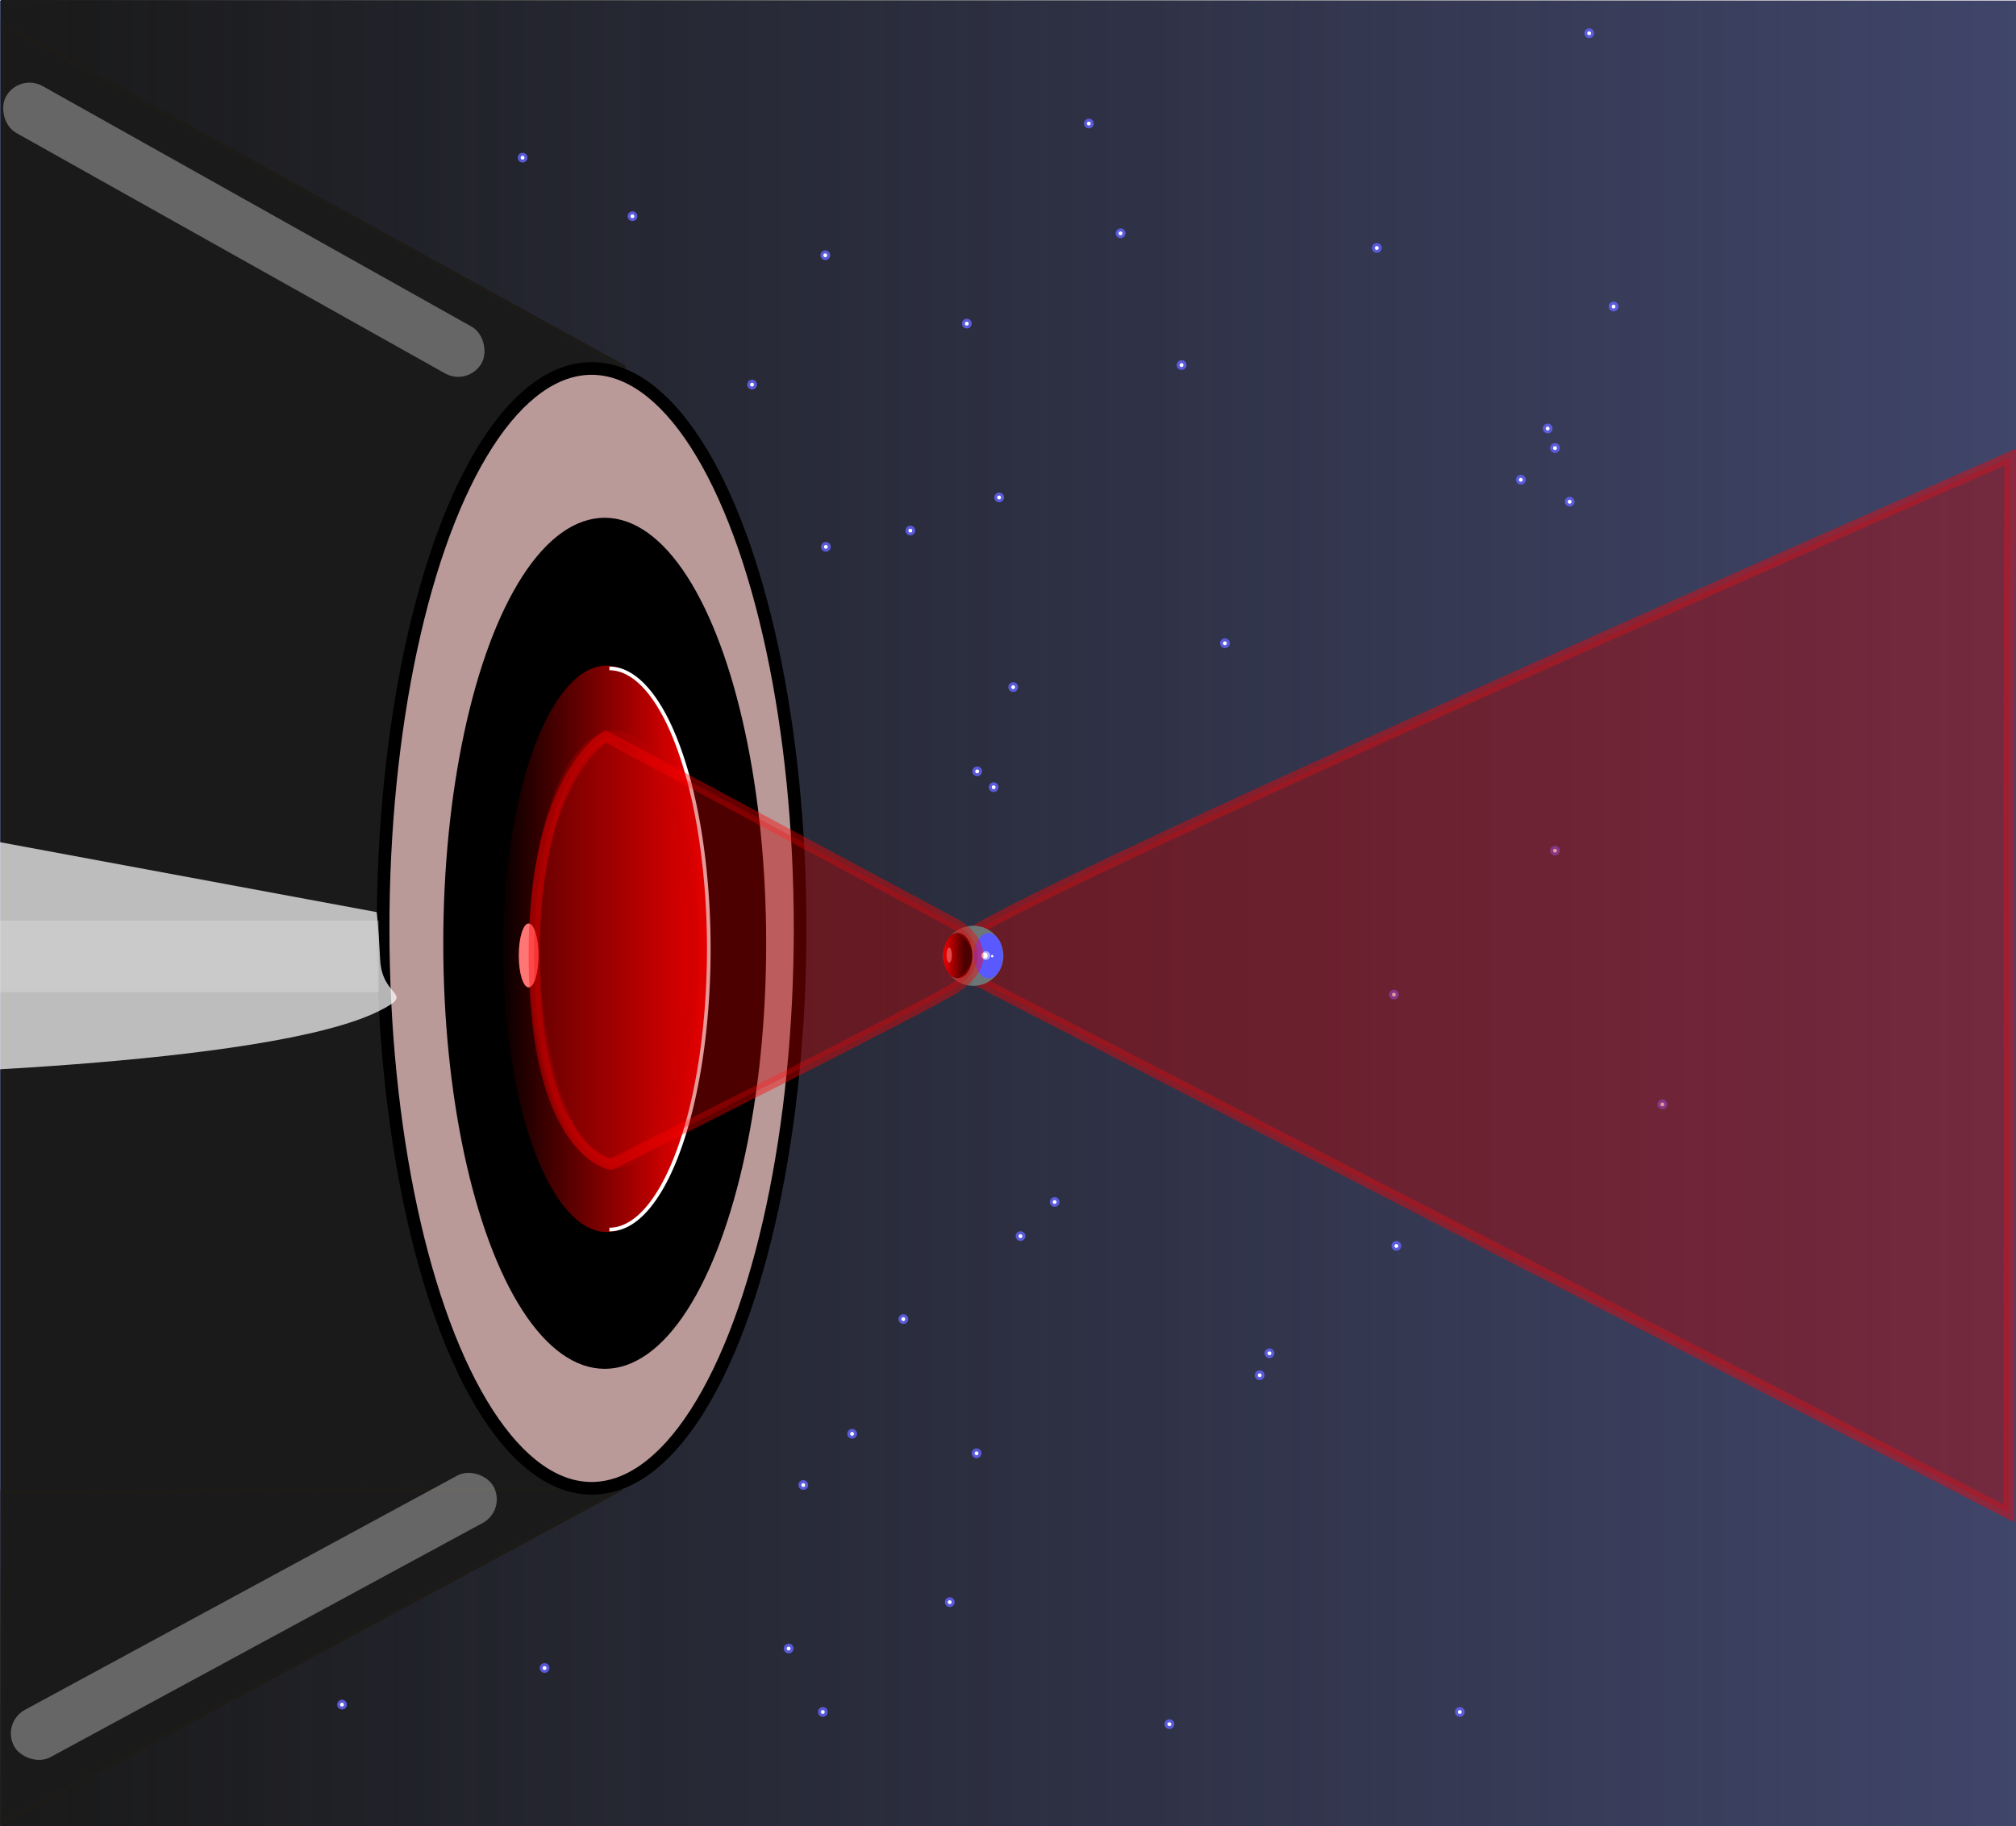 <?xml version="1.0" encoding="UTF-8" standalone="no"?>
<!-- Created with Inkscape (http://www.inkscape.org/) -->

<svg
   xmlns:dc="http://purl.org/dc/elements/1.1/"
   xmlns:cc="http://creativecommons.org/ns#"
   xmlns:rdf="http://www.w3.org/1999/02/22-rdf-syntax-ns#"
   xmlns:svg="http://www.w3.org/2000/svg"
   xmlns="http://www.w3.org/2000/svg"
   xmlns:xlink="http://www.w3.org/1999/xlink"
   xmlns:sodipodi="http://sodipodi.sourceforge.net/DTD/sodipodi-0.dtd"
   xmlns:inkscape="http://www.inkscape.org/namespaces/inkscape"
   width="156.105mm"
   height="141.45mm"
   viewBox="0 0 553.127 501.202"
   id="svg5659"
   version="1.1"
   inkscape:version="0.91 r13725"
   sodipodi:docname="trapping.svg">
  <defs
     id="defs5661">
    <linearGradient
       inkscape:collect="always"
       id="linearGradient5127">
      <stop
         style="stop-color:#1a1a1a;stop-opacity:1;"
         offset="0"
         id="stop5129" />
      <stop
         style="stop-color:#1a1a1a;stop-opacity:0;"
         offset="1"
         id="stop5131" />
    </linearGradient>
    <linearGradient
       inkscape:collect="always"
       id="linearGradient6532">
      <stop
         style="stop-color:#ff7676;stop-opacity:1;"
         offset="0"
         id="stop6534" />
      <stop
         style="stop-color:#000000;stop-opacity:0"
         offset="1"
         id="stop6536" />
    </linearGradient>
    <linearGradient
       inkscape:collect="always"
       id="linearGradient6419">
      <stop
         style="stop-color:#ff0000;stop-opacity:1;"
         offset="0"
         id="stop6421" />
      <stop
         style="stop-color:#ff0000;stop-opacity:0;"
         offset="1"
         id="stop6423" />
    </linearGradient>
    <linearGradient
       inkscape:collect="always"
       id="linearGradient6248">
      <stop
         style="stop-color:#ff0000;stop-opacity:1;"
         offset="0"
         id="stop6250" />
      <stop
         style="stop-color:#ff0000;stop-opacity:0;"
         offset="1"
         id="stop6252" />
    </linearGradient>
    <linearGradient
       inkscape:collect="always"
       xlink:href="#linearGradient6248"
       id="linearGradient6254"
       x1="213.142"
       y1="412.936"
       x2="154.553"
       y2="412.936"
       gradientUnits="userSpaceOnUse" />
    <linearGradient
       inkscape:collect="always"
       xlink:href="#linearGradient6419"
       id="linearGradient6425"
       x1="222.143"
       y1="623.076"
       x2="259.286"
       y2="623.434"
       gradientUnits="userSpaceOnUse"
       gradientTransform="translate(-0.571,0)" />
    <linearGradient
       inkscape:collect="always"
       xlink:href="#linearGradient6532"
       id="linearGradient6538"
       x1="225"
       y1="632.362"
       x2="278.571"
       y2="630.219"
       gradientUnits="userSpaceOnUse" />
    <filter
       inkscape:collect="always"
       style="color-interpolation-filters:sRGB"
       id="filter4631"
       x="-0.545"
       width="2.091"
       y="-0.169"
       height="1.338">
      <feGaussianBlur
         inkscape:collect="always"
         stdDeviation="1.235"
         id="feGaussianBlur4633" />
    </filter>
    <filter
       inkscape:collect="always"
       style="color-interpolation-filters:sRGB"
       id="filter4747"
       x="-0.028"
       width="1.057"
       y="-0.029"
       height="1.059">
      <feGaussianBlur
         inkscape:collect="always"
         stdDeviation="1.436"
         id="feGaussianBlur4749" />
    </filter>
    <filter
       inkscape:collect="always"
       style="color-interpolation-filters:sRGB"
       id="filter4947"
       x="-0.23"
       width="1.46"
       y="-0.086"
       height="1.171">
      <feGaussianBlur
         inkscape:collect="always"
         stdDeviation="4.181"
         id="feGaussianBlur4949" />
    </filter>
    <filter
       inkscape:collect="always"
       style="color-interpolation-filters:sRGB"
       id="filter5011"
       x="-0.076"
       width="1.152"
       y="-0.013"
       height="1.027">
      <feGaussianBlur
         inkscape:collect="always"
         stdDeviation="0.861"
         id="feGaussianBlur5013" />
    </filter>
    <filter
       inkscape:collect="always"
       style="color-interpolation-filters:sRGB"
       id="filter4747-3"
       x="-0.028"
       width="1.057"
       y="-0.029"
       height="1.059">
      <feGaussianBlur
         inkscape:collect="always"
         stdDeviation="1.436"
         id="feGaussianBlur4749-4" />
    </filter>
    <linearGradient
       inkscape:collect="always"
       xlink:href="#linearGradient5127"
       id="linearGradient5133"
       x1="25.714"
       y1="403.791"
       x2="475.714"
       y2="403.791"
       gradientUnits="userSpaceOnUse"
       gradientTransform="matrix(1.065,0,0,1,-2.87,0)" />
    <filter
       inkscape:collect="always"
       style="color-interpolation-filters:sRGB"
       id="filter1940"
       x="-0.708"
       width="2.416"
       y="-0.708"
       height="2.416">
      <feGaussianBlur
         inkscape:collect="always"
         stdDeviation="1.746"
         id="feGaussianBlur1942" />
    </filter>
    <filter
       inkscape:collect="always"
       style="color-interpolation-filters:sRGB"
       id="filter1940-1"
       x="-0.708"
       width="2.416"
       y="-0.708"
       height="2.416">
      <feGaussianBlur
         inkscape:collect="always"
         stdDeviation="1.746"
         id="feGaussianBlur1942-8" />
    </filter>
    <filter
       inkscape:collect="always"
       style="color-interpolation-filters:sRGB"
       id="filter1940-8"
       x="-0.708"
       width="2.416"
       y="-0.708"
       height="2.416">
      <feGaussianBlur
         inkscape:collect="always"
         stdDeviation="1.746"
         id="feGaussianBlur1942-6" />
    </filter>
    <filter
       inkscape:collect="always"
       style="color-interpolation-filters:sRGB"
       id="filter1940-6"
       x="-0.708"
       width="2.416"
       y="-0.708"
       height="2.416">
      <feGaussianBlur
         inkscape:collect="always"
         stdDeviation="1.746"
         id="feGaussianBlur1942-9" />
    </filter>
    <filter
       inkscape:collect="always"
       style="color-interpolation-filters:sRGB"
       id="filter1940-4"
       x="-0.708"
       width="2.416"
       y="-0.708"
       height="2.416">
      <feGaussianBlur
         inkscape:collect="always"
         stdDeviation="1.746"
         id="feGaussianBlur1942-63" />
    </filter>
    <filter
       inkscape:collect="always"
       style="color-interpolation-filters:sRGB"
       id="filter1940-43"
       x="-0.708"
       width="2.416"
       y="-0.708"
       height="2.416">
      <feGaussianBlur
         inkscape:collect="always"
         stdDeviation="1.746"
         id="feGaussianBlur1942-3" />
    </filter>
    <filter
       inkscape:collect="always"
       style="color-interpolation-filters:sRGB"
       id="filter1940-61"
       x="-0.708"
       width="2.416"
       y="-0.708"
       height="2.416">
      <feGaussianBlur
         inkscape:collect="always"
         stdDeviation="1.746"
         id="feGaussianBlur1942-89" />
    </filter>
    <filter
       inkscape:collect="always"
       style="color-interpolation-filters:sRGB"
       id="filter1940-2"
       x="-0.708"
       width="2.416"
       y="-0.708"
       height="2.416">
      <feGaussianBlur
         inkscape:collect="always"
         stdDeviation="1.746"
         id="feGaussianBlur1942-69" />
    </filter>
    <filter
       inkscape:collect="always"
       style="color-interpolation-filters:sRGB"
       id="filter1940-42"
       x="-0.708"
       width="2.416"
       y="-0.708"
       height="2.416">
      <feGaussianBlur
         inkscape:collect="always"
         stdDeviation="1.746"
         id="feGaussianBlur1942-2" />
    </filter>
    <filter
       inkscape:collect="always"
       style="color-interpolation-filters:sRGB"
       id="filter1940-3"
       x="-0.708"
       width="2.416"
       y="-0.708"
       height="2.416">
      <feGaussianBlur
         inkscape:collect="always"
         stdDeviation="1.746"
         id="feGaussianBlur1942-68" />
    </filter>
    <filter
       inkscape:collect="always"
       style="color-interpolation-filters:sRGB"
       id="filter1940-39"
       x="-0.708"
       width="2.416"
       y="-0.708"
       height="2.416">
      <feGaussianBlur
         inkscape:collect="always"
         stdDeviation="1.746"
         id="feGaussianBlur1942-4" />
    </filter>
    <filter
       inkscape:collect="always"
       style="color-interpolation-filters:sRGB"
       id="filter1940-35"
       x="-0.708"
       width="2.416"
       y="-0.708"
       height="2.416">
      <feGaussianBlur
         inkscape:collect="always"
         stdDeviation="1.746"
         id="feGaussianBlur1942-40" />
    </filter>
    <filter
       inkscape:collect="always"
       style="color-interpolation-filters:sRGB"
       id="filter1940-16"
       x="-0.708"
       width="2.416"
       y="-0.708"
       height="2.416">
      <feGaussianBlur
         inkscape:collect="always"
         stdDeviation="1.746"
         id="feGaussianBlur1942-35" />
    </filter>
    <filter
       inkscape:collect="always"
       style="color-interpolation-filters:sRGB"
       id="filter1940-19"
       x="-0.708"
       width="2.416"
       y="-0.708"
       height="2.416">
      <feGaussianBlur
         inkscape:collect="always"
         stdDeviation="1.746"
         id="feGaussianBlur1942-87" />
    </filter>
    <filter
       inkscape:collect="always"
       style="color-interpolation-filters:sRGB"
       id="filter1940-9"
       x="-0.708"
       width="2.416"
       y="-0.708"
       height="2.416">
      <feGaussianBlur
         inkscape:collect="always"
         stdDeviation="1.746"
         id="feGaussianBlur1942-29" />
    </filter>
    <filter
       inkscape:collect="always"
       style="color-interpolation-filters:sRGB"
       id="filter1940-7"
       x="-0.708"
       width="2.416"
       y="-0.708"
       height="2.416">
      <feGaussianBlur
         inkscape:collect="always"
         stdDeviation="1.746"
         id="feGaussianBlur1942-96" />
    </filter>
    <filter
       inkscape:collect="always"
       style="color-interpolation-filters:sRGB"
       id="filter1940-5"
       x="-0.708"
       width="2.416"
       y="-0.708"
       height="2.416">
      <feGaussianBlur
         inkscape:collect="always"
         stdDeviation="1.746"
         id="feGaussianBlur1942-66" />
    </filter>
    <filter
       inkscape:collect="always"
       style="color-interpolation-filters:sRGB"
       id="filter1940-31"
       x="-0.708"
       width="2.416"
       y="-0.708"
       height="2.416">
      <feGaussianBlur
         inkscape:collect="always"
         stdDeviation="1.746"
         id="feGaussianBlur1942-67" />
    </filter>
    <filter
       inkscape:collect="always"
       style="color-interpolation-filters:sRGB"
       id="filter1940-96"
       x="-0.708"
       width="2.416"
       y="-0.708"
       height="2.416">
      <feGaussianBlur
         inkscape:collect="always"
         stdDeviation="1.746"
         id="feGaussianBlur1942-874" />
    </filter>
    <filter
       inkscape:collect="always"
       style="color-interpolation-filters:sRGB"
       id="filter1940-0"
       x="-0.708"
       width="2.416"
       y="-0.708"
       height="2.416">
      <feGaussianBlur
         inkscape:collect="always"
         stdDeviation="1.746"
         id="feGaussianBlur1942-20" />
    </filter>
    <filter
       inkscape:collect="always"
       style="color-interpolation-filters:sRGB"
       id="filter1940-24"
       x="-0.708"
       width="2.416"
       y="-0.708"
       height="2.416">
      <feGaussianBlur
         inkscape:collect="always"
         stdDeviation="1.746"
         id="feGaussianBlur1942-94" />
    </filter>
    <filter
       inkscape:collect="always"
       style="color-interpolation-filters:sRGB"
       id="filter1940-20"
       x="-0.708"
       width="2.416"
       y="-0.708"
       height="2.416">
      <feGaussianBlur
         inkscape:collect="always"
         stdDeviation="1.746"
         id="feGaussianBlur1942-5" />
    </filter>
    <filter
       inkscape:collect="always"
       style="color-interpolation-filters:sRGB"
       id="filter1940-29"
       x="-0.708"
       width="2.416"
       y="-0.708"
       height="2.416">
      <feGaussianBlur
         inkscape:collect="always"
         stdDeviation="1.746"
         id="feGaussianBlur1942-92" />
    </filter>
    <filter
       inkscape:collect="always"
       style="color-interpolation-filters:sRGB"
       id="filter1940-34"
       x="-0.708"
       width="2.416"
       y="-0.708"
       height="2.416">
      <feGaussianBlur
         inkscape:collect="always"
         stdDeviation="1.746"
         id="feGaussianBlur1942-82" />
    </filter>
    <filter
       inkscape:collect="always"
       style="color-interpolation-filters:sRGB"
       id="filter1940-75"
       x="-0.708"
       width="2.416"
       y="-0.708"
       height="2.416">
      <feGaussianBlur
         inkscape:collect="always"
         stdDeviation="1.746"
         id="feGaussianBlur1942-41" />
    </filter>
    <filter
       inkscape:collect="always"
       style="color-interpolation-filters:sRGB"
       id="filter1940-83"
       x="-0.708"
       width="2.416"
       y="-0.708"
       height="2.416">
      <feGaussianBlur
         inkscape:collect="always"
         stdDeviation="1.746"
         id="feGaussianBlur1942-91" />
    </filter>
    <filter
       inkscape:collect="always"
       style="color-interpolation-filters:sRGB"
       id="filter1940-317"
       x="-0.708"
       width="2.416"
       y="-0.708"
       height="2.416">
      <feGaussianBlur
         inkscape:collect="always"
         stdDeviation="1.746"
         id="feGaussianBlur1942-1" />
    </filter>
    <filter
       inkscape:collect="always"
       style="color-interpolation-filters:sRGB"
       id="filter1940-41"
       x="-0.708"
       width="2.416"
       y="-0.708"
       height="2.416">
      <feGaussianBlur
         inkscape:collect="always"
         stdDeviation="1.746"
         id="feGaussianBlur1942-7" />
    </filter>
    <filter
       inkscape:collect="always"
       style="color-interpolation-filters:sRGB"
       id="filter1940-80"
       x="-0.708"
       width="2.416"
       y="-0.708"
       height="2.416">
      <feGaussianBlur
         inkscape:collect="always"
         stdDeviation="1.746"
         id="feGaussianBlur1942-27" />
    </filter>
    <filter
       inkscape:collect="always"
       style="color-interpolation-filters:sRGB"
       id="filter1940-89"
       x="-0.708"
       width="2.416"
       y="-0.708"
       height="2.416">
      <feGaussianBlur
         inkscape:collect="always"
         stdDeviation="1.746"
         id="feGaussianBlur1942-55" />
    </filter>
    <filter
       inkscape:collect="always"
       style="color-interpolation-filters:sRGB"
       id="filter1940-200"
       x="-0.708"
       width="2.416"
       y="-0.708"
       height="2.416">
      <feGaussianBlur
         inkscape:collect="always"
         stdDeviation="1.746"
         id="feGaussianBlur1942-48" />
    </filter>
    <filter
       inkscape:collect="always"
       style="color-interpolation-filters:sRGB"
       id="filter1940-93"
       x="-0.708"
       width="2.416"
       y="-0.708"
       height="2.416">
      <feGaussianBlur
         inkscape:collect="always"
         stdDeviation="1.746"
         id="feGaussianBlur1942-23" />
    </filter>
    <filter
       inkscape:collect="always"
       style="color-interpolation-filters:sRGB"
       id="filter1940-95"
       x="-0.708"
       width="2.416"
       y="-0.708"
       height="2.416">
      <feGaussianBlur
         inkscape:collect="always"
         stdDeviation="1.746"
         id="feGaussianBlur1942-25" />
    </filter>
    <filter
       inkscape:collect="always"
       style="color-interpolation-filters:sRGB"
       id="filter1940-611"
       x="-0.708"
       width="2.416"
       y="-0.708"
       height="2.416">
      <feGaussianBlur
         inkscape:collect="always"
         stdDeviation="1.746"
         id="feGaussianBlur1942-18" />
    </filter>
    <filter
       inkscape:collect="always"
       style="color-interpolation-filters:sRGB"
       id="filter1940-86"
       x="-0.708"
       width="2.416"
       y="-0.708"
       height="2.416">
      <feGaussianBlur
         inkscape:collect="always"
         stdDeviation="1.746"
         id="feGaussianBlur1942-90" />
    </filter>
    <filter
       inkscape:collect="always"
       style="color-interpolation-filters:sRGB"
       id="filter1940-92"
       x="-0.708"
       width="2.416"
       y="-0.708"
       height="2.416">
      <feGaussianBlur
         inkscape:collect="always"
         stdDeviation="1.746"
         id="feGaussianBlur1942-0" />
    </filter>
    <filter
       inkscape:collect="always"
       style="color-interpolation-filters:sRGB"
       id="filter1940-76"
       x="-0.708"
       width="2.416"
       y="-0.708"
       height="2.416">
      <feGaussianBlur
         inkscape:collect="always"
         stdDeviation="1.746"
         id="feGaussianBlur1942-878" />
    </filter>
    <filter
       inkscape:collect="always"
       style="color-interpolation-filters:sRGB"
       id="filter1940-962"
       x="-0.708"
       width="2.416"
       y="-0.708"
       height="2.416">
      <feGaussianBlur
         inkscape:collect="always"
         stdDeviation="1.746"
         id="feGaussianBlur1942-04" />
    </filter>
    <filter
       inkscape:collect="always"
       style="color-interpolation-filters:sRGB"
       id="filter1940-420"
       x="-0.708"
       width="2.416"
       y="-0.708"
       height="2.416">
      <feGaussianBlur
         inkscape:collect="always"
         stdDeviation="1.746"
         id="feGaussianBlur1942-13" />
    </filter>
    <filter
       inkscape:collect="always"
       style="color-interpolation-filters:sRGB"
       id="filter1940-59"
       x="-0.708"
       width="2.416"
       y="-0.708"
       height="2.416">
      <feGaussianBlur
         inkscape:collect="always"
         stdDeviation="1.746"
         id="feGaussianBlur1942-37" />
    </filter>
    <filter
       inkscape:collect="always"
       style="color-interpolation-filters:sRGB"
       id="filter1940-45"
       x="-0.708"
       width="2.416"
       y="-0.708"
       height="2.416">
      <feGaussianBlur
         inkscape:collect="always"
         stdDeviation="1.746"
         id="feGaussianBlur1942-39" />
    </filter>
    <filter
       inkscape:collect="always"
       style="color-interpolation-filters:sRGB"
       id="filter5202"
       x="-0.161"
       width="1.322"
       y="-0.272"
       height="1.543">
      <feGaussianBlur
         inkscape:collect="always"
         stdDeviation="8.941"
         id="feGaussianBlur5204" />
    </filter>
    <filter
       inkscape:collect="always"
       style="color-interpolation-filters:sRGB"
       id="filter5206"
       x="-0.162"
       width="1.324"
       y="-0.266"
       height="1.531">
      <feGaussianBlur
         inkscape:collect="always"
         stdDeviation="8.941"
         id="feGaussianBlur5208" />
    </filter>
    <filter
       inkscape:collect="always"
       style="color-interpolation-filters:sRGB"
       id="filter5688"
       x="-0.392"
       width="1.784"
       y="-0.324"
       height="1.648">
      <feGaussianBlur
         inkscape:collect="always"
         stdDeviation="17.934"
         id="feGaussianBlur5690" />
    </filter>
    <filter
       inkscape:collect="always"
       style="color-interpolation-filters:sRGB"
       id="filter5798"
       x="-0.028"
       width="1.057"
       y="-0.131"
       height="1.262">
      <feGaussianBlur
         inkscape:collect="always"
         stdDeviation="1.227"
         id="feGaussianBlur5800" />
    </filter>
  </defs>
  <sodipodi:namedview
     id="base"
     pagecolor="#ffffff"
     bordercolor="#666666"
     borderopacity="1.0"
     inkscape:pageopacity="0.0"
     inkscape:pageshadow="2"
     inkscape:zoom="0.98994949"
     inkscape:cx="102.07326"
     inkscape:cy="335.23465"
     inkscape:document-units="px"
     inkscape:current-layer="layer1"
     showgrid="false"
     inkscape:window-width="1920"
     inkscape:window-height="1017"
     inkscape:window-x="-8"
     inkscape:window-y="-8"
     inkscape:window-maximized="1"
     fit-margin-top="0"
     fit-margin-left="0"
     fit-margin-right="0"
     fit-margin-bottom="0" />
  <g
     inkscape:label="Layer 1"
     inkscape:groupmode="layer"
     id="layer1"
     transform="translate(-18.437,-147.212)">
    <g
       id="g5135"
       transform="matrix(1.217,0,0,0.943,-3.998,19.824)">
      <rect
         y="135.27"
         x="18.437"
         height="531.327"
         width="454.555"
         id="rect5036-0"
         style="opacity:1;fill:#42486f;fill-opacity:1;stroke:none;stroke-width:3.013;stroke-miterlimit:4;stroke-dasharray:none;stroke-dashoffset:0;stroke-opacity:1" />
      <rect
         y="135.09"
         x="18.593"
         height="531.447"
         width="456.932"
         id="rect5036"
         style="opacity:1;fill:url(#linearGradient5133);fill-opacity:1;stroke:none;stroke-width:2.986;stroke-miterlimit:4;stroke-dasharray:none;stroke-dashoffset:0;stroke-opacity:1" />
    </g>
    <rect
       style="fill:none;fill-opacity:1;stroke:#000000;stroke-width:4;stroke-miterlimit:4;stroke-dasharray:none;stroke-dashoffset:0;stroke-opacity:1"
       id="rect6207"
       width="160"
       height="307.143"
       x="24.286"
       y="248.076" />
    <path
       style="fill:#1a1a1a;fill-rule:evenodd;stroke:#1d1b17;stroke-width:1.023;stroke-linecap:butt;stroke-linejoin:miter;stroke-miterlimit:4;stroke-dasharray:none;stroke-opacity:1"
       d="M 189.953,248.089 19.143,153.841 v 402.794 l 169.917,-0.884 -170.095,91.725 0.104,-90.837 169.976,-0.884"
       id="path6211"
       inkscape:connector-curvature="0"
       sodipodi:nodetypes="ccccccc" />
    <ellipse
       style="fill:#ba9999;fill-opacity:1;stroke:#000000;stroke-width:3.472;stroke-miterlimit:4;stroke-dasharray:none;stroke-dashoffset:0;stroke-opacity:1"
       id="path6209"
       cx="180.756"
       cy="402.005"
       rx="57.207"
       ry="153.666" />
    <ellipse
       style="fill:#000000;fill-opacity:1;stroke:#000000;stroke-width:2.609;stroke-miterlimit:4;stroke-dasharray:none;stroke-dashoffset:0;stroke-opacity:1"
       id="path6209-4"
       cx="184.353"
       cy="406.096"
       rx="42.992"
       ry="115.48" />
    <ellipse
       style="fill:url(#linearGradient6254);fill-opacity:1;stroke:#000000;stroke-width:1.776;stroke-miterlimit:4;stroke-dasharray:none;stroke-dashoffset:0;stroke-opacity:1"
       id="path6209-4-7"
       cx="184.858"
       cy="407.609"
       rx="29.266"
       ry="78.612" />
    <rect
       style="fill:#ffffff;fill-opacity:1;stroke:none;stroke-width:1.017;stroke-miterlimit:4;stroke-dasharray:none;stroke-dashoffset:0;stroke-opacity:1;opacity:0.577;filter:url(#filter5206)"
       id="rect6266"
       width="149.617"
       height="14.758"
       x="108.512"
       y="127.292"
       ry="7.379"
       transform="rotate(29.29,-10.308,-15.003)" />
    <path
       style="fill:none;fill-opacity:1;stroke:#ffffff;stroke-width:1;stroke-miterlimit:4;stroke-dasharray:none;stroke-dashoffset:0;stroke-opacity:1;filter:url(#filter5011)"
       id="path6209-4-7-4"
       sodipodi:type="arc"
       sodipodi:cx="185.63977"
       sodipodi:cy="407.65436"
       sodipodi:rx="27.26881"
       sodipodi:ry="76.993904"
       sodipodi:start="4.712389"
       sodipodi:end="1.5707963"
       d="m 185.64,330.66 a 27.269,76.994 0 0 1 27.269,76.994 27.269,76.994 0 0 1 -27.269,76.994"
       sodipodi:open="true" />
    <ellipse
       style="opacity:0.5;fill:none;fill-opacity:1;stroke:#cb0000;stroke-width:3;stroke-miterlimit:4;stroke-dasharray:none;stroke-dashoffset:0;stroke-opacity:1;filter:url(#filter4947)"
       id="path6209-4-7-2"
       cx="187"
       cy="407.817"
       rx="21.811"
       ry="58.588" />
    <ellipse
       style="fill:#ff7676;fill-opacity:1;stroke:none;stroke-width:0.409;stroke-miterlimit:4;stroke-dasharray:none;stroke-dashoffset:0;stroke-opacity:1;filter:url(#filter4631)"
       id="path6209-4-7-6"
       cx="163.482"
       cy="409.426"
       rx="2.717"
       ry="8.774" />
    <g
       id="g1946-33"
       transform="matrix(0.138,0,0,0.138,406.932,339.104)">
      <circle
         r="9.707"
         cy="301.095"
         cx="276.499"
         id="path871-86"
         style="opacity:0.8;fill:#6666ff;fill-opacity:1;stroke:none;stroke-width:0.709;stroke-miterlimit:4;stroke-dasharray:2.835, 0.709;stroke-dashoffset:0;stroke-opacity:1" />
      <circle
         transform="matrix(1.281,0,0,1.281,-77.94,-84.926)"
         r="2.959"
         cy="301.451"
         cx="276.617"
         id="path871-7-95"
         style="opacity:1;fill:#ffffff;fill-opacity:1;stroke:none;stroke-width:0.216;stroke-miterlimit:4;stroke-dasharray:0.864, 0.216;stroke-dashoffset:0;stroke-opacity:1;filter:url(#filter1940-420)" />
    </g>
    <g
       id="g1946-05"
       transform="matrix(0.138,0,0,0.138,362.736,378.613)">
      <circle
         r="9.707"
         cy="301.095"
         cx="276.499"
         id="path871-46"
         style="opacity:0.8;fill:#6666ff;fill-opacity:1;stroke:none;stroke-width:0.709;stroke-miterlimit:4;stroke-dasharray:2.835, 0.709;stroke-dashoffset:0;stroke-opacity:1" />
      <circle
         transform="matrix(1.281,0,0,1.281,-77.94,-84.926)"
         r="2.959"
         cy="301.451"
         cx="276.617"
         id="path871-7-594"
         style="opacity:1;fill:#ffffff;fill-opacity:1;stroke:none;stroke-width:0.216;stroke-miterlimit:4;stroke-dasharray:0.864, 0.216;stroke-dashoffset:0;stroke-opacity:1;filter:url(#filter1940-59)" />
    </g>
    <g
       id="g1946-685"
       transform="matrix(0.138,0,0,0.138,436.396,408.747)">
      <circle
         r="9.707"
         cy="301.095"
         cx="276.499"
         id="path871-42"
         style="opacity:0.8;fill:#6666ff;fill-opacity:1;stroke:none;stroke-width:0.709;stroke-miterlimit:4;stroke-dasharray:2.835, 0.709;stroke-dashoffset:0;stroke-opacity:1" />
      <circle
         transform="matrix(1.281,0,0,1.281,-77.94,-84.926)"
         r="2.959"
         cy="301.451"
         cx="276.617"
         id="path871-7-97"
         style="opacity:1;fill:#ffffff;fill-opacity:1;stroke:none;stroke-width:0.216;stroke-miterlimit:4;stroke-dasharray:0.864, 0.216;stroke-dashoffset:0;stroke-opacity:1;filter:url(#filter1940-45)" />
    </g>
    <path
       style="opacity:0.631;fill:#c10000;fill-opacity:1;fill-rule:evenodd;stroke:#ff0000;stroke-width:3;stroke-linecap:butt;stroke-linejoin:miter;stroke-miterlimit:4;stroke-dasharray:none;stroke-opacity:1;filter:url(#filter4747-3)"
       d="m 143.241,493.441 c 0,0 0.379,-81.506 0.247,-130.317 -0.145,-54.001 0.049,-159.519 0.049,-159.519 l 285.159,147.316 c 0,0 4.181,1.953 1.515,10.218 -2.362,7.322 -286.97,132.303 -286.97,132.303 z"
       id="path4165-8"
       inkscape:connector-curvature="0"
       sodipodi:nodetypes="csccsc"
       transform="matrix(-1,0,0,-1,713.143,766.153)" />
    <g
       id="g6540"
       transform="matrix(0.141,0,0,0.141,246.335,320.801)">
      <ellipse
         ry="58.502"
         rx="58.502"
         cy="629.225"
         cx="277.675"
         id="path6372"
         style="opacity:1;fill:#6d7676;fill-opacity:1;stroke:none;stroke-width:2.997;stroke-miterlimit:4;stroke-dasharray:none;stroke-dashoffset:0;stroke-opacity:1" />
      <path
         d="m 277.143,687.293 a 58.502,58.502 0 0 1 -50.664,-29.251 58.502,58.502 0 0 1 0,-58.502 58.502,58.502 0 0 1 50.664,-29.251 l 0,58.502 z"
         sodipodi:end="4.712389"
         sodipodi:start="1.5707963"
         sodipodi:ry="58.501728"
         sodipodi:rx="58.501732"
         sodipodi:cy="628.79077"
         sodipodi:cx="277.14285"
         sodipodi:type="arc"
         id="path6372-7"
         style="opacity:0.5;fill:url(#linearGradient6538);fill-opacity:1;stroke:none;stroke-width:2.997;stroke-miterlimit:4;stroke-dasharray:none;stroke-dashoffset:0;stroke-opacity:1" />
      <ellipse
         ry="44.024"
         rx="28.134"
         cy="629.016"
         cx="307.105"
         id="path6372-6-6-6-4-2"
         style="opacity:1;fill:#5959ff;fill-opacity:1;stroke:none;stroke-width:2.997;stroke-miterlimit:4;stroke-dasharray:none;stroke-dashoffset:0;stroke-opacity:1" />
      <circle
         cy="628.76"
         cx="301.982"
         id="path6372-6"
         style="opacity:0.5;fill:#ffffff;fill-opacity:1;stroke:none;stroke-width:2.997;stroke-miterlimit:4;stroke-dasharray:none;stroke-dashoffset:0;stroke-opacity:1"
         r="8.585" />
      <ellipse
         ry="5.799"
         rx="5.799"
         cy="628.73"
         cx="299.689"
         id="path6372-6-6"
         style="opacity:1;fill:#ffffff;fill-opacity:1;stroke:none;stroke-width:2.997;stroke-miterlimit:4;stroke-dasharray:none;stroke-dashoffset:0;stroke-opacity:1" />
      <g
         transform="matrix(1.046,0,0,1.033,-10.199,-21.427)"
         id="g6451">
        <ellipse
           style="opacity:1;fill:#000000;fill-opacity:1;stroke:none;stroke-width:2.997;stroke-miterlimit:4;stroke-dasharray:none;stroke-dashoffset:0;stroke-opacity:1"
           id="path6372-6-6-6-4"
           cx="246.429"
           cy="629.505"
           rx="26.885"
           ry="42.599" />
        <ellipse
           style="opacity:1;fill:url(#linearGradient6425);fill-opacity:1;stroke:none;stroke-width:2.997;stroke-miterlimit:4;stroke-dasharray:none;stroke-dashoffset:0;stroke-opacity:1"
           id="path6372-6-6-6"
           cx="246.393"
           cy="629.684"
           rx="26.885"
           ry="42.599" />
      </g>
      <ellipse
         ry="14.742"
         rx="5.277"
         cy="627.898"
         cx="230.714"
         id="path6372-6-6-4"
         style="opacity:1;fill:#ff7676;fill-opacity:1;stroke:none;stroke-width:2.997;stroke-miterlimit:4;stroke-dasharray:none;stroke-dashoffset:0;stroke-opacity:1" />
      <ellipse
         ry="2.352"
         rx="2.352"
         cy="629.887"
         cx="314.416"
         id="path6372-6-6-1"
         style="opacity:1;fill:#ffffff;fill-opacity:1;stroke:none;stroke-width:2.997;stroke-miterlimit:4;stroke-dasharray:none;stroke-dashoffset:0;stroke-opacity:1" />
    </g>
    <path
       style="opacity:0.631;fill:#c10000;fill-opacity:1;fill-rule:evenodd;stroke:#ff0000;stroke-width:3;stroke-linecap:butt;stroke-linejoin:miter;stroke-miterlimit:4;stroke-dasharray:none;stroke-opacity:1;filter:url(#filter4747)"
       d="m 186.077,466.799 c 0,0 -19.414,-2.782 -21.003,-51.567 -1.752,-53.823 19.513,-65.948 19.513,-65.948 l 96.287,51.724 c 0,0 13.272,7.761 0,17.036 -6.306,4.407 -94.797,48.755 -94.797,48.755 z"
       id="path4165"
       inkscape:connector-curvature="0"
       sodipodi:nodetypes="csccsc" />
    <rect
       style="fill:#ffffff;fill-opacity:1;stroke:none;stroke-width:1.017;stroke-miterlimit:4;stroke-dasharray:none;stroke-dashoffset:0;stroke-opacity:1;opacity:0.577;filter:url(#filter5202)"
       id="rect6266-8"
       width="149.617"
       height="14.758"
       x="108.512"
       y="127.292"
       ry="7.379"
       transform="rotate(-28.455,1035.226,550.561)" />
    <g
       id="g1946"
       transform="matrix(0.138,0,0,0.138,230.062,251.272)">
      <circle
         r="9.707"
         cy="301.095"
         cx="276.499"
         id="path871"
         style="opacity:0.8;fill:#6666ff;fill-opacity:1;stroke:none;stroke-width:0.709;stroke-miterlimit:4;stroke-dasharray:2.835, 0.709;stroke-dashoffset:0;stroke-opacity:1" />
      <circle
         transform="matrix(1.281,0,0,1.281,-77.94,-84.926)"
         r="2.959"
         cy="301.451"
         cx="276.617"
         id="path871-7"
         style="opacity:1;fill:#ffffff;fill-opacity:1;stroke:none;stroke-width:0.216;stroke-miterlimit:4;stroke-dasharray:0.864, 0.216;stroke-dashoffset:0;stroke-opacity:1;filter:url(#filter1940)" />
    </g>
    <g
       id="g1946-0"
       transform="matrix(0.138,0,0,0.138,254.421,242.173)">
      <circle
         r="9.707"
         cy="301.095"
         cx="276.499"
         id="path871-76"
         style="opacity:0.8;fill:#6666ff;fill-opacity:1;stroke:none;stroke-width:0.709;stroke-miterlimit:4;stroke-dasharray:2.835, 0.709;stroke-dashoffset:0;stroke-opacity:1" />
      <circle
         transform="matrix(1.281,0,0,1.281,-77.94,-84.926)"
         r="2.959"
         cy="301.451"
         cx="276.617"
         id="path871-7-2"
         style="opacity:1;fill:#ffffff;fill-opacity:1;stroke:none;stroke-width:0.216;stroke-miterlimit:4;stroke-dasharray:0.864, 0.216;stroke-dashoffset:0;stroke-opacity:1;filter:url(#filter1940-1)" />
    </g>
    <g
       id="g1946-1"
       transform="matrix(0.138,0,0,0.138,258.271,294.238)">
      <circle
         r="9.707"
         cy="301.095"
         cx="276.499"
         id="path871-2"
         style="opacity:0.8;fill:#6666ff;fill-opacity:1;stroke:none;stroke-width:0.709;stroke-miterlimit:4;stroke-dasharray:2.835, 0.709;stroke-dashoffset:0;stroke-opacity:1" />
      <circle
         transform="matrix(1.281,0,0,1.281,-77.94,-84.926)"
         r="2.959"
         cy="301.451"
         cx="276.617"
         id="path871-7-1"
         style="opacity:1;fill:#ffffff;fill-opacity:1;stroke:none;stroke-width:0.216;stroke-miterlimit:4;stroke-dasharray:0.864, 0.216;stroke-dashoffset:0;stroke-opacity:1;filter:url(#filter1940-8)" />
    </g>
    <g
       id="g1946-4"
       transform="matrix(0.138,0,0,0.138,316.363,282.184)">
      <circle
         r="9.707"
         cy="301.095"
         cx="276.499"
         id="path871-0"
         style="opacity:0.8;fill:#6666ff;fill-opacity:1;stroke:none;stroke-width:0.709;stroke-miterlimit:4;stroke-dasharray:2.835, 0.709;stroke-dashoffset:0;stroke-opacity:1" />
      <circle
         transform="matrix(1.281,0,0,1.281,-77.94,-84.926)"
         r="2.959"
         cy="301.451"
         cx="276.617"
         id="path871-7-6"
         style="opacity:1;fill:#ffffff;fill-opacity:1;stroke:none;stroke-width:0.216;stroke-miterlimit:4;stroke-dasharray:0.864, 0.216;stroke-dashoffset:0;stroke-opacity:1;filter:url(#filter1940-6)" />
    </g>
    <g
       id="g1946-6"
       transform="matrix(0.138,0,0,0.138,252.914,321.693)">
      <circle
         r="9.707"
         cy="301.095"
         cx="276.499"
         id="path871-3"
         style="opacity:0.8;fill:#6666ff;fill-opacity:1;stroke:none;stroke-width:0.709;stroke-miterlimit:4;stroke-dasharray:2.835, 0.709;stroke-dashoffset:0;stroke-opacity:1" />
      <circle
         transform="matrix(1.281,0,0,1.281,-77.94,-84.926)"
         r="2.959"
         cy="301.451"
         cx="276.617"
         id="path871-7-5"
         style="opacity:1;fill:#ffffff;fill-opacity:1;stroke:none;stroke-width:0.216;stroke-miterlimit:4;stroke-dasharray:0.864, 0.216;stroke-dashoffset:0;stroke-opacity:1;filter:url(#filter1940-4)" />
    </g>
    <g
       id="g1946-8"
       transform="matrix(0.138,0,0,0.138,248.394,317.341)">
      <circle
         r="9.707"
         cy="301.095"
         cx="276.499"
         id="path871-4"
         style="opacity:0.8;fill:#6666ff;fill-opacity:1;stroke:none;stroke-width:0.709;stroke-miterlimit:4;stroke-dasharray:2.835, 0.709;stroke-dashoffset:0;stroke-opacity:1" />
      <circle
         transform="matrix(1.281,0,0,1.281,-77.94,-84.926)"
         r="2.959"
         cy="301.451"
         cx="276.617"
         id="path871-7-8"
         style="opacity:1;fill:#ffffff;fill-opacity:1;stroke:none;stroke-width:0.216;stroke-miterlimit:4;stroke-dasharray:0.864, 0.216;stroke-dashoffset:0;stroke-opacity:1;filter:url(#filter1940-43)" />
    </g>
    <g
       id="g1946-04"
       transform="matrix(0.138,0,0,0.138,206.876,255.733)">
      <circle
         r="9.707"
         cy="301.095"
         cx="276.499"
         id="path871-22"
         style="opacity:0.8;fill:#6666ff;fill-opacity:1;stroke:none;stroke-width:0.709;stroke-miterlimit:4;stroke-dasharray:2.835, 0.709;stroke-dashoffset:0;stroke-opacity:1" />
      <circle
         transform="matrix(1.281,0,0,1.281,-77.94,-84.926)"
         r="2.959"
         cy="301.451"
         cx="276.617"
         id="path871-7-11"
         style="opacity:1;fill:#ffffff;fill-opacity:1;stroke:none;stroke-width:0.216;stroke-miterlimit:4;stroke-dasharray:0.864, 0.216;stroke-dashoffset:0;stroke-opacity:1;filter:url(#filter1940-61)" />
    </g>
    <g
       id="g1946-80"
       transform="matrix(0.138,0,0,0.138,245.548,194.461)">
      <circle
         r="9.707"
         cy="301.095"
         cx="276.499"
         id="path871-27"
         style="opacity:0.8;fill:#6666ff;fill-opacity:1;stroke:none;stroke-width:0.709;stroke-miterlimit:4;stroke-dasharray:2.835, 0.709;stroke-dashoffset:0;stroke-opacity:1" />
      <circle
         transform="matrix(1.281,0,0,1.281,-77.94,-84.926)"
         r="2.959"
         cy="301.451"
         cx="276.617"
         id="path871-7-25"
         style="opacity:1;fill:#ffffff;fill-opacity:1;stroke:none;stroke-width:0.216;stroke-miterlimit:4;stroke-dasharray:0.864, 0.216;stroke-dashoffset:0;stroke-opacity:1;filter:url(#filter1940-2)" />
    </g>
    <g
       id="g1946-88"
       transform="matrix(0.138,0,0,0.138,358.048,173.702)">
      <circle
         r="9.707"
         cy="301.095"
         cx="276.499"
         id="path871-26"
         style="opacity:0.8;fill:#6666ff;fill-opacity:1;stroke:none;stroke-width:0.709;stroke-miterlimit:4;stroke-dasharray:2.835, 0.709;stroke-dashoffset:0;stroke-opacity:1" />
      <circle
         transform="matrix(1.281,0,0,1.281,-77.94,-84.926)"
         r="2.959"
         cy="301.451"
         cx="276.617"
         id="path871-7-60"
         style="opacity:1;fill:#ffffff;fill-opacity:1;stroke:none;stroke-width:0.216;stroke-miterlimit:4;stroke-dasharray:0.864, 0.216;stroke-dashoffset:0;stroke-opacity:1;filter:url(#filter1940-42)" />
    </g>
    <g
       id="g1946-5"
       transform="matrix(0.138,0,0,0.138,304.477,205.845)">
      <circle
         r="9.707"
         cy="301.095"
         cx="276.499"
         id="path871-8"
         style="opacity:0.8;fill:#6666ff;fill-opacity:1;stroke:none;stroke-width:0.709;stroke-miterlimit:4;stroke-dasharray:2.835, 0.709;stroke-dashoffset:0;stroke-opacity:1" />
      <circle
         transform="matrix(1.281,0,0,1.281,-77.94,-84.926)"
         r="2.959"
         cy="301.451"
         cx="276.617"
         id="path871-7-111"
         style="opacity:1;fill:#ffffff;fill-opacity:1;stroke:none;stroke-width:0.216;stroke-miterlimit:4;stroke-dasharray:0.864, 0.216;stroke-dashoffset:0;stroke-opacity:1;filter:url(#filter1940-3)" />
    </g>
    <g
       id="g1946-08"
       transform="matrix(0.138,0,0,0.138,206.709,175.711)">
      <circle
         r="9.707"
         cy="301.095"
         cx="276.499"
         id="path871-6"
         style="opacity:0.8;fill:#6666ff;fill-opacity:1;stroke:none;stroke-width:0.709;stroke-miterlimit:4;stroke-dasharray:2.835, 0.709;stroke-dashoffset:0;stroke-opacity:1" />
      <circle
         transform="matrix(1.281,0,0,1.281,-77.94,-84.926)"
         r="2.959"
         cy="301.451"
         cx="276.617"
         id="path871-7-4"
         style="opacity:1;fill:#ffffff;fill-opacity:1;stroke:none;stroke-width:0.216;stroke-miterlimit:4;stroke-dasharray:0.864, 0.216;stroke-dashoffset:0;stroke-opacity:1;filter:url(#filter1940-39)" />
    </g>
    <g
       id="g1946-7"
       transform="matrix(0.138,0,0,0.138,153.807,164.997)">
      <circle
         r="9.707"
         cy="301.095"
         cx="276.499"
         id="path871-81"
         style="opacity:0.8;fill:#6666ff;fill-opacity:1;stroke:none;stroke-width:0.709;stroke-miterlimit:4;stroke-dasharray:2.835, 0.709;stroke-dashoffset:0;stroke-opacity:1" />
      <circle
         transform="matrix(1.281,0,0,1.281,-77.94,-84.926)"
         r="2.959"
         cy="301.451"
         cx="276.617"
         id="path871-7-0"
         style="opacity:1;fill:#ffffff;fill-opacity:1;stroke:none;stroke-width:0.216;stroke-miterlimit:4;stroke-dasharray:0.864, 0.216;stroke-dashoffset:0;stroke-opacity:1;filter:url(#filter1940-35)" />
    </g>
    <g
       id="g1946-9"
       transform="matrix(0.138,0,0,0.138,123.673,148.925)">
      <circle
         r="9.707"
         cy="301.095"
         cx="276.499"
         id="path871-1"
         style="opacity:0.8;fill:#6666ff;fill-opacity:1;stroke:none;stroke-width:0.709;stroke-miterlimit:4;stroke-dasharray:2.835, 0.709;stroke-dashoffset:0;stroke-opacity:1" />
      <circle
         transform="matrix(1.281,0,0,1.281,-77.94,-84.926)"
         r="2.959"
         cy="301.451"
         cx="276.617"
         id="path871-7-7"
         style="opacity:1;fill:#ffffff;fill-opacity:1;stroke:none;stroke-width:0.216;stroke-miterlimit:4;stroke-dasharray:0.864, 0.216;stroke-dashoffset:0;stroke-opacity:1;filter:url(#filter1940-16)" />
    </g>
    <g
       id="g1946-55"
       transform="matrix(0.138,0,0,0.138,186.62,211.202)">
      <circle
         r="9.707"
         cy="301.095"
         cx="276.499"
         id="path871-87"
         style="opacity:0.8;fill:#6666ff;fill-opacity:1;stroke:none;stroke-width:0.709;stroke-miterlimit:4;stroke-dasharray:2.835, 0.709;stroke-dashoffset:0;stroke-opacity:1" />
      <circle
         transform="matrix(1.281,0,0,1.281,-77.94,-84.926)"
         r="2.959"
         cy="301.451"
         cx="276.617"
         id="path871-7-3"
         style="opacity:1;fill:#ffffff;fill-opacity:1;stroke:none;stroke-width:0.216;stroke-miterlimit:4;stroke-dasharray:0.864, 0.216;stroke-dashoffset:0;stroke-opacity:1;filter:url(#filter1940-19)" />
    </g>
    <g
       id="g1946-42"
       transform="matrix(0.138,0,0,0.138,287.736,169.684)">
      <circle
         r="9.707"
         cy="301.095"
         cx="276.499"
         id="path871-89"
         style="opacity:0.8;fill:#6666ff;fill-opacity:1;stroke:none;stroke-width:0.709;stroke-miterlimit:4;stroke-dasharray:2.835, 0.709;stroke-dashoffset:0;stroke-opacity:1" />
      <circle
         transform="matrix(1.281,0,0,1.281,-77.94,-84.926)"
         r="2.959"
         cy="301.451"
         cx="276.617"
         id="path871-7-59"
         style="opacity:1;fill:#ffffff;fill-opacity:1;stroke:none;stroke-width:0.216;stroke-miterlimit:4;stroke-dasharray:0.864, 0.216;stroke-dashoffset:0;stroke-opacity:1;filter:url(#filter1940-9)" />
    </g>
    <g
       id="g1946-67"
       transform="matrix(0.138,0,0,0.138,214.075,499.149)">
      <circle
         r="9.707"
         cy="301.095"
         cx="276.499"
         id="path871-28"
         style="opacity:0.8;fill:#6666ff;fill-opacity:1;stroke:none;stroke-width:0.709;stroke-miterlimit:4;stroke-dasharray:2.835, 0.709;stroke-dashoffset:0;stroke-opacity:1" />
      <circle
         transform="matrix(1.281,0,0,1.281,-77.94,-84.926)"
         r="2.959"
         cy="301.451"
         cx="276.617"
         id="path871-7-31"
         style="opacity:1;fill:#ffffff;fill-opacity:1;stroke:none;stroke-width:0.216;stroke-miterlimit:4;stroke-dasharray:0.864, 0.216;stroke-dashoffset:0;stroke-opacity:1;filter:url(#filter1940-7)" />
    </g>
    <g
       id="g1946-3"
       transform="matrix(0.138,0,0,0.138,301.129,578.836)">
      <circle
         r="9.707"
         cy="301.095"
         cx="276.499"
         id="path871-49"
         style="opacity:0.8;fill:#6666ff;fill-opacity:1;stroke:none;stroke-width:0.709;stroke-miterlimit:4;stroke-dasharray:2.835, 0.709;stroke-dashoffset:0;stroke-opacity:1" />
      <circle
         transform="matrix(1.281,0,0,1.281,-77.94,-84.926)"
         r="2.959"
         cy="301.451"
         cx="276.617"
         id="path871-7-75"
         style="opacity:1;fill:#ffffff;fill-opacity:1;stroke:none;stroke-width:0.216;stroke-miterlimit:4;stroke-dasharray:0.864, 0.216;stroke-dashoffset:0;stroke-opacity:1;filter:url(#filter1940-5)" />
    </g>
    <g
       id="g1946-99"
       transform="matrix(0.138,0,0,0.138,380.816,575.488)">
      <circle
         r="9.707"
         cy="301.095"
         cx="276.499"
         id="path871-41"
         style="opacity:0.8;fill:#6666ff;fill-opacity:1;stroke:none;stroke-width:0.709;stroke-miterlimit:4;stroke-dasharray:2.835, 0.709;stroke-dashoffset:0;stroke-opacity:1" />
      <circle
         transform="matrix(1.281,0,0,1.281,-77.94,-84.926)"
         r="2.959"
         cy="301.451"
         cx="276.617"
         id="path871-7-57"
         style="opacity:1;fill:#ffffff;fill-opacity:1;stroke:none;stroke-width:0.216;stroke-miterlimit:4;stroke-dasharray:0.864, 0.216;stroke-dashoffset:0;stroke-opacity:1;filter:url(#filter1940-31)" />
    </g>
    <g
       id="g1946-70"
       transform="matrix(0.138,0,0,0.138,325.905,483.077)">
      <circle
         r="9.707"
         cy="301.095"
         cx="276.499"
         id="path871-9"
         style="opacity:0.8;fill:#6666ff;fill-opacity:1;stroke:none;stroke-width:0.709;stroke-miterlimit:4;stroke-dasharray:2.835, 0.709;stroke-dashoffset:0;stroke-opacity:1" />
      <circle
         transform="matrix(1.281,0,0,1.281,-77.94,-84.926)"
         r="2.959"
         cy="301.451"
         cx="276.617"
         id="path871-7-64"
         style="opacity:1;fill:#ffffff;fill-opacity:1;stroke:none;stroke-width:0.216;stroke-miterlimit:4;stroke-dasharray:0.864, 0.216;stroke-dashoffset:0;stroke-opacity:1;filter:url(#filter1940-96)" />
    </g>
    <g
       id="g1946-86"
       transform="matrix(0.138,0,0,0.138,269.655,435.533)">
      <circle
         r="9.707"
         cy="301.095"
         cx="276.499"
         id="path871-275"
         style="opacity:0.8;fill:#6666ff;fill-opacity:1;stroke:none;stroke-width:0.709;stroke-miterlimit:4;stroke-dasharray:2.835, 0.709;stroke-dashoffset:0;stroke-opacity:1" />
      <circle
         transform="matrix(1.281,0,0,1.281,-77.94,-84.926)"
         r="2.959"
         cy="301.451"
         cx="276.617"
         id="path871-7-577"
         style="opacity:1;fill:#ffffff;fill-opacity:1;stroke:none;stroke-width:0.216;stroke-miterlimit:4;stroke-dasharray:0.864, 0.216;stroke-dashoffset:0;stroke-opacity:1;filter:url(#filter1940-0)" />
    </g>
    <g
       id="g1946-14"
       transform="matrix(0.138,0,0,0.138,240.861,545.354)">
      <circle
         r="9.707"
         cy="301.095"
         cx="276.499"
         id="path871-281"
         style="opacity:0.8;fill:#6666ff;fill-opacity:1;stroke:none;stroke-width:0.709;stroke-miterlimit:4;stroke-dasharray:2.835, 0.709;stroke-dashoffset:0;stroke-opacity:1" />
      <circle
         transform="matrix(1.281,0,0,1.281,-77.94,-84.926)"
         r="2.959"
         cy="301.451"
         cx="276.617"
         id="path871-7-65"
         style="opacity:1;fill:#ffffff;fill-opacity:1;stroke:none;stroke-width:0.216;stroke-miterlimit:4;stroke-dasharray:0.864, 0.216;stroke-dashoffset:0;stroke-opacity:1;filter:url(#filter1940-24)" />
    </g>
    <g
       id="g1946-49"
       transform="matrix(0.138,0,0,0.138,129.7,563.434)">
      <circle
         r="9.707"
         cy="301.095"
         cx="276.499"
         id="path871-29"
         style="opacity:0.8;fill:#6666ff;fill-opacity:1;stroke:none;stroke-width:0.709;stroke-miterlimit:4;stroke-dasharray:2.835, 0.709;stroke-dashoffset:0;stroke-opacity:1" />
      <circle
         transform="matrix(1.281,0,0,1.281,-77.94,-84.926)"
         r="2.959"
         cy="301.451"
         cx="276.617"
         id="path871-7-10"
         style="opacity:1;fill:#ffffff;fill-opacity:1;stroke:none;stroke-width:0.216;stroke-miterlimit:4;stroke-dasharray:0.864, 0.216;stroke-dashoffset:0;stroke-opacity:1;filter:url(#filter1940-20)" />
    </g>
    <g
       id="g1946-06"
       transform="matrix(0.138,0,0,0.138,200.682,513.211)">
      <circle
         r="9.707"
         cy="301.095"
         cx="276.499"
         id="path871-44"
         style="opacity:0.8;fill:#6666ff;fill-opacity:1;stroke:none;stroke-width:0.709;stroke-miterlimit:4;stroke-dasharray:2.835, 0.709;stroke-dashoffset:0;stroke-opacity:1" />
      <circle
         transform="matrix(1.281,0,0,1.281,-77.94,-84.926)"
         r="2.959"
         cy="301.451"
         cx="276.617"
         id="path871-7-03"
         style="opacity:1;fill:#ffffff;fill-opacity:1;stroke:none;stroke-width:0.216;stroke-miterlimit:4;stroke-dasharray:0.864, 0.216;stroke-dashoffset:0;stroke-opacity:1;filter:url(#filter1940-29)" />
    </g>
    <g
       id="g1946-97"
       transform="matrix(0.138,0,0,0.138,260.28,444.908)">
      <circle
         r="9.707"
         cy="301.095"
         cx="276.499"
         id="path871-5"
         style="opacity:0.8;fill:#6666ff;fill-opacity:1;stroke:none;stroke-width:0.709;stroke-miterlimit:4;stroke-dasharray:2.835, 0.709;stroke-dashoffset:0;stroke-opacity:1" />
      <circle
         transform="matrix(1.281,0,0,1.281,-77.94,-84.926)"
         r="2.959"
         cy="301.451"
         cx="276.617"
         id="path871-7-62"
         style="opacity:1;fill:#ffffff;fill-opacity:1;stroke:none;stroke-width:0.216;stroke-miterlimit:4;stroke-dasharray:0.864, 0.216;stroke-dashoffset:0;stroke-opacity:1;filter:url(#filter1940-34)" />
    </g>
    <g
       id="g1946-65"
       transform="matrix(0.138,0,0,0.138,328.584,477.05)">
      <circle
         r="9.707"
         cy="301.095"
         cx="276.499"
         id="path871-50"
         style="opacity:0.8;fill:#6666ff;fill-opacity:1;stroke:none;stroke-width:0.709;stroke-miterlimit:4;stroke-dasharray:2.835, 0.709;stroke-dashoffset:0;stroke-opacity:1" />
      <circle
         transform="matrix(1.281,0,0,1.281,-77.94,-84.926)"
         r="2.959"
         cy="301.451"
         cx="276.617"
         id="path871-7-84"
         style="opacity:1;fill:#ffffff;fill-opacity:1;stroke:none;stroke-width:0.216;stroke-miterlimit:4;stroke-dasharray:0.864, 0.216;stroke-dashoffset:0;stroke-opacity:1;filter:url(#filter1940-75)" />
    </g>
    <g
       id="g1946-59"
       transform="matrix(0.138,0,0,0.138,397.557,237.318)">
      <circle
         r="9.707"
         cy="301.095"
         cx="276.499"
         id="path871-30"
         style="opacity:0.8;fill:#6666ff;fill-opacity:1;stroke:none;stroke-width:0.709;stroke-miterlimit:4;stroke-dasharray:2.835, 0.709;stroke-dashoffset:0;stroke-opacity:1" />
      <circle
         transform="matrix(1.281,0,0,1.281,-77.94,-84.926)"
         r="2.959"
         cy="301.451"
         cx="276.617"
         id="path871-7-22"
         style="opacity:1;fill:#ffffff;fill-opacity:1;stroke:none;stroke-width:0.216;stroke-miterlimit:4;stroke-dasharray:0.864, 0.216;stroke-dashoffset:0;stroke-opacity:1;filter:url(#filter1940-83)" />
    </g>
    <g
       id="g1946-18"
       transform="matrix(0.138,0,0,0.138,404.923,223.256)">
      <circle
         r="9.707"
         cy="301.095"
         cx="276.499"
         id="path871-2752"
         style="opacity:0.8;fill:#6666ff;fill-opacity:1;stroke:none;stroke-width:0.709;stroke-miterlimit:4;stroke-dasharray:2.835, 0.709;stroke-dashoffset:0;stroke-opacity:1" />
      <circle
         transform="matrix(1.281,0,0,1.281,-77.94,-84.926)"
         r="2.959"
         cy="301.451"
         cx="276.617"
         id="path871-7-32"
         style="opacity:1;fill:#ffffff;fill-opacity:1;stroke:none;stroke-width:0.216;stroke-miterlimit:4;stroke-dasharray:0.864, 0.216;stroke-dashoffset:0;stroke-opacity:1;filter:url(#filter1940-317)" />
    </g>
    <g
       id="g1946-75"
       transform="matrix(0.138,0,0,0.138,423.004,189.774)">
      <circle
         r="9.707"
         cy="301.095"
         cx="276.499"
         id="path871-53"
         style="opacity:0.8;fill:#6666ff;fill-opacity:1;stroke:none;stroke-width:0.709;stroke-miterlimit:4;stroke-dasharray:2.835, 0.709;stroke-dashoffset:0;stroke-opacity:1" />
      <circle
         transform="matrix(1.281,0,0,1.281,-77.94,-84.926)"
         r="2.959"
         cy="301.451"
         cx="276.617"
         id="path871-7-04"
         style="opacity:1;fill:#ffffff;fill-opacity:1;stroke:none;stroke-width:0.216;stroke-miterlimit:4;stroke-dasharray:0.864, 0.216;stroke-dashoffset:0;stroke-opacity:1;filter:url(#filter1940-41)" />
    </g>
    <g
       id="g1946-90"
       transform="matrix(0.138,0,0,0.138,406.932,228.613)">
      <circle
         r="9.707"
         cy="301.095"
         cx="276.499"
         id="path871-71"
         style="opacity:0.8;fill:#6666ff;fill-opacity:1;stroke:none;stroke-width:0.709;stroke-miterlimit:4;stroke-dasharray:2.835, 0.709;stroke-dashoffset:0;stroke-opacity:1" />
      <circle
         transform="matrix(1.281,0,0,1.281,-77.94,-84.926)"
         r="2.959"
         cy="301.451"
         cx="276.617"
         id="path871-7-37"
         style="opacity:1;fill:#ffffff;fill-opacity:1;stroke:none;stroke-width:0.216;stroke-miterlimit:4;stroke-dasharray:0.864, 0.216;stroke-dashoffset:0;stroke-opacity:1;filter:url(#filter1940-80)" />
    </g>
    <g
       id="g1946-51"
       transform="matrix(0.138,0,0,0.138,410.95,243.345)">
      <circle
         r="9.707"
         cy="301.095"
         cx="276.499"
         id="path871-61"
         style="opacity:0.8;fill:#6666ff;fill-opacity:1;stroke:none;stroke-width:0.709;stroke-miterlimit:4;stroke-dasharray:2.835, 0.709;stroke-dashoffset:0;stroke-opacity:1" />
      <circle
         transform="matrix(1.281,0,0,1.281,-77.94,-84.926)"
         r="2.959"
         cy="301.451"
         cx="276.617"
         id="path871-7-18"
         style="opacity:1;fill:#ffffff;fill-opacity:1;stroke:none;stroke-width:0.216;stroke-miterlimit:4;stroke-dasharray:0.864, 0.216;stroke-dashoffset:0;stroke-opacity:1;filter:url(#filter1940-89)" />
    </g>
    <g
       id="g1946-98"
       transform="matrix(0.138,0,0,0.138,416.307,114.774)">
      <circle
         r="9.707"
         cy="301.095"
         cx="276.499"
         id="path871-62"
         style="opacity:0.8;fill:#6666ff;fill-opacity:1;stroke:none;stroke-width:0.709;stroke-miterlimit:4;stroke-dasharray:2.835, 0.709;stroke-dashoffset:0;stroke-opacity:1" />
      <circle
         transform="matrix(1.281,0,0,1.281,-77.94,-84.926)"
         r="2.959"
         cy="301.451"
         cx="276.617"
         id="path871-7-9"
         style="opacity:1;fill:#ffffff;fill-opacity:1;stroke:none;stroke-width:0.216;stroke-miterlimit:4;stroke-dasharray:0.864, 0.216;stroke-dashoffset:0;stroke-opacity:1;filter:url(#filter1940-200)" />
    </g>
    <g
       id="g1946-85"
       transform="matrix(0.138,0,0,0.138,279.03,139.55)">
      <circle
         r="9.707"
         cy="301.095"
         cx="276.499"
         id="path871-441"
         style="opacity:0.8;fill:#6666ff;fill-opacity:1;stroke:none;stroke-width:0.709;stroke-miterlimit:4;stroke-dasharray:2.835, 0.709;stroke-dashoffset:0;stroke-opacity:1" />
      <circle
         transform="matrix(1.281,0,0,1.281,-77.94,-84.926)"
         r="2.959"
         cy="301.451"
         cx="276.617"
         id="path871-7-79"
         style="opacity:1;fill:#ffffff;fill-opacity:1;stroke:none;stroke-width:0.216;stroke-miterlimit:4;stroke-dasharray:0.864, 0.216;stroke-dashoffset:0;stroke-opacity:1;filter:url(#filter1940-93)" />
    </g>
    <g
       id="g1946-83"
       transform="matrix(0.138,0,0,0.138,363.405,447.586)">
      <circle
         r="9.707"
         cy="301.095"
         cx="276.499"
         id="path871-508"
         style="opacity:0.8;fill:#6666ff;fill-opacity:1;stroke:none;stroke-width:0.709;stroke-miterlimit:4;stroke-dasharray:2.835, 0.709;stroke-dashoffset:0;stroke-opacity:1" />
      <circle
         transform="matrix(1.281,0,0,1.281,-77.94,-84.926)"
         r="2.959"
         cy="301.451"
         cx="276.617"
         id="path871-7-17"
         style="opacity:1;fill:#ffffff;fill-opacity:1;stroke:none;stroke-width:0.216;stroke-miterlimit:4;stroke-dasharray:0.864, 0.216;stroke-dashoffset:0;stroke-opacity:1;filter:url(#filter1940-95)" />
    </g>
    <g
       id="g1946-68"
       transform="matrix(0.138,0,0,0.138,206.039,575.488)">
      <circle
         r="9.707"
         cy="301.095"
         cx="276.499"
         id="path871-43"
         style="opacity:0.8;fill:#6666ff;fill-opacity:1;stroke:none;stroke-width:0.709;stroke-miterlimit:4;stroke-dasharray:2.835, 0.709;stroke-dashoffset:0;stroke-opacity:1" />
      <circle
         transform="matrix(1.281,0,0,1.281,-77.94,-84.926)"
         r="2.959"
         cy="301.451"
         cx="276.617"
         id="path871-7-05"
         style="opacity:1;fill:#ffffff;fill-opacity:1;stroke:none;stroke-width:0.216;stroke-miterlimit:4;stroke-dasharray:0.864, 0.216;stroke-dashoffset:0;stroke-opacity:1;filter:url(#filter1940-611)" />
    </g>
    <g
       id="g1946-92"
       transform="matrix(0.138,0,0,0.138,74.12,573.479)">
      <circle
         r="9.707"
         cy="301.095"
         cx="276.499"
         id="path871-24"
         style="opacity:0.8;fill:#6666ff;fill-opacity:1;stroke:none;stroke-width:0.709;stroke-miterlimit:4;stroke-dasharray:2.835, 0.709;stroke-dashoffset:0;stroke-opacity:1" />
      <circle
         transform="matrix(1.281,0,0,1.281,-77.94,-84.926)"
         r="2.959"
         cy="301.451"
         cx="276.617"
         id="path871-7-643"
         style="opacity:1;fill:#ffffff;fill-opacity:1;stroke:none;stroke-width:0.216;stroke-miterlimit:4;stroke-dasharray:0.864, 0.216;stroke-dashoffset:0;stroke-opacity:1;filter:url(#filter1940-86)" />
    </g>
    <g
       id="g1946-13"
       transform="matrix(0.138,0,0,0.138,196.664,558.077)">
      <circle
         r="9.707"
         cy="301.095"
         cx="276.499"
         id="path871-12"
         style="opacity:0.8;fill:#6666ff;fill-opacity:1;stroke:none;stroke-width:0.709;stroke-miterlimit:4;stroke-dasharray:2.835, 0.709;stroke-dashoffset:0;stroke-opacity:1" />
      <circle
         transform="matrix(1.281,0,0,1.281,-77.94,-84.926)"
         r="2.959"
         cy="301.451"
         cx="276.617"
         id="path871-7-01"
         style="opacity:1;fill:#ffffff;fill-opacity:1;stroke:none;stroke-width:0.216;stroke-miterlimit:4;stroke-dasharray:0.864, 0.216;stroke-dashoffset:0;stroke-opacity:1;filter:url(#filter1940-92)" />
    </g>
    <g
       id="g1946-53"
       transform="matrix(0.138,0,0,0.138,248.227,504.506)">
      <circle
         r="9.707"
         cy="301.095"
         cx="276.499"
         id="path871-502"
         style="opacity:0.8;fill:#6666ff;fill-opacity:1;stroke:none;stroke-width:0.709;stroke-miterlimit:4;stroke-dasharray:2.835, 0.709;stroke-dashoffset:0;stroke-opacity:1" />
      <circle
         transform="matrix(1.281,0,0,1.281,-77.94,-84.926)"
         r="2.959"
         cy="301.451"
         cx="276.617"
         id="path871-7-46"
         style="opacity:1;fill:#ffffff;fill-opacity:1;stroke:none;stroke-width:0.216;stroke-miterlimit:4;stroke-dasharray:0.864, 0.216;stroke-dashoffset:0;stroke-opacity:1;filter:url(#filter1940-76)" />
    </g>
    <g
       id="g1946-81"
       transform="matrix(0.138,0,0,0.138,228.138,467.675)">
      <circle
         r="9.707"
         cy="301.095"
         cx="276.499"
         id="path871-79"
         style="opacity:0.8;fill:#6666ff;fill-opacity:1;stroke:none;stroke-width:0.709;stroke-miterlimit:4;stroke-dasharray:2.835, 0.709;stroke-dashoffset:0;stroke-opacity:1" />
      <circle
         transform="matrix(1.281,0,0,1.281,-77.94,-84.926)"
         r="2.959"
         cy="301.451"
         cx="276.617"
         id="path871-7-752"
         style="opacity:1;fill:#ffffff;fill-opacity:1;stroke:none;stroke-width:0.216;stroke-miterlimit:4;stroke-dasharray:0.864, 0.216;stroke-dashoffset:0;stroke-opacity:1;filter:url(#filter1940-962)" />
    </g>
    <path
       style="opacity:0.843;fill:#ffffff;fill-rule:evenodd;stroke:none;stroke-width:1px;stroke-linecap:butt;stroke-linejoin:miter;stroke-opacity:1;filter:url(#filter5688)"
       d="m 18.437,334.843 105,49.286 c 0,0 0.339,4.791 0.714,24.286 0.387,20.111 7.284,16.643 1e-5,26.071 -22.5,29.121 -106.429,33.214 -106.429,33.214"
       id="path5210"
       inkscape:connector-curvature="0"
       sodipodi:nodetypes="ccssc"
       transform="matrix(1.355,0,0,0.536,-45.489,191.642)" />
    <rect
       style="opacity:0.449;fill:#ffffff;fill-opacity:1;stroke:none;stroke-width:3;stroke-miterlimit:4;stroke-dasharray:none;stroke-dashoffset:0;stroke-opacity:1;filter:url(#filter5798)"
       id="rect5692"
       width="104.107"
       height="19.643"
       x="18.258"
       y="399.843"
       ry="0" />
  </g>
</svg>
